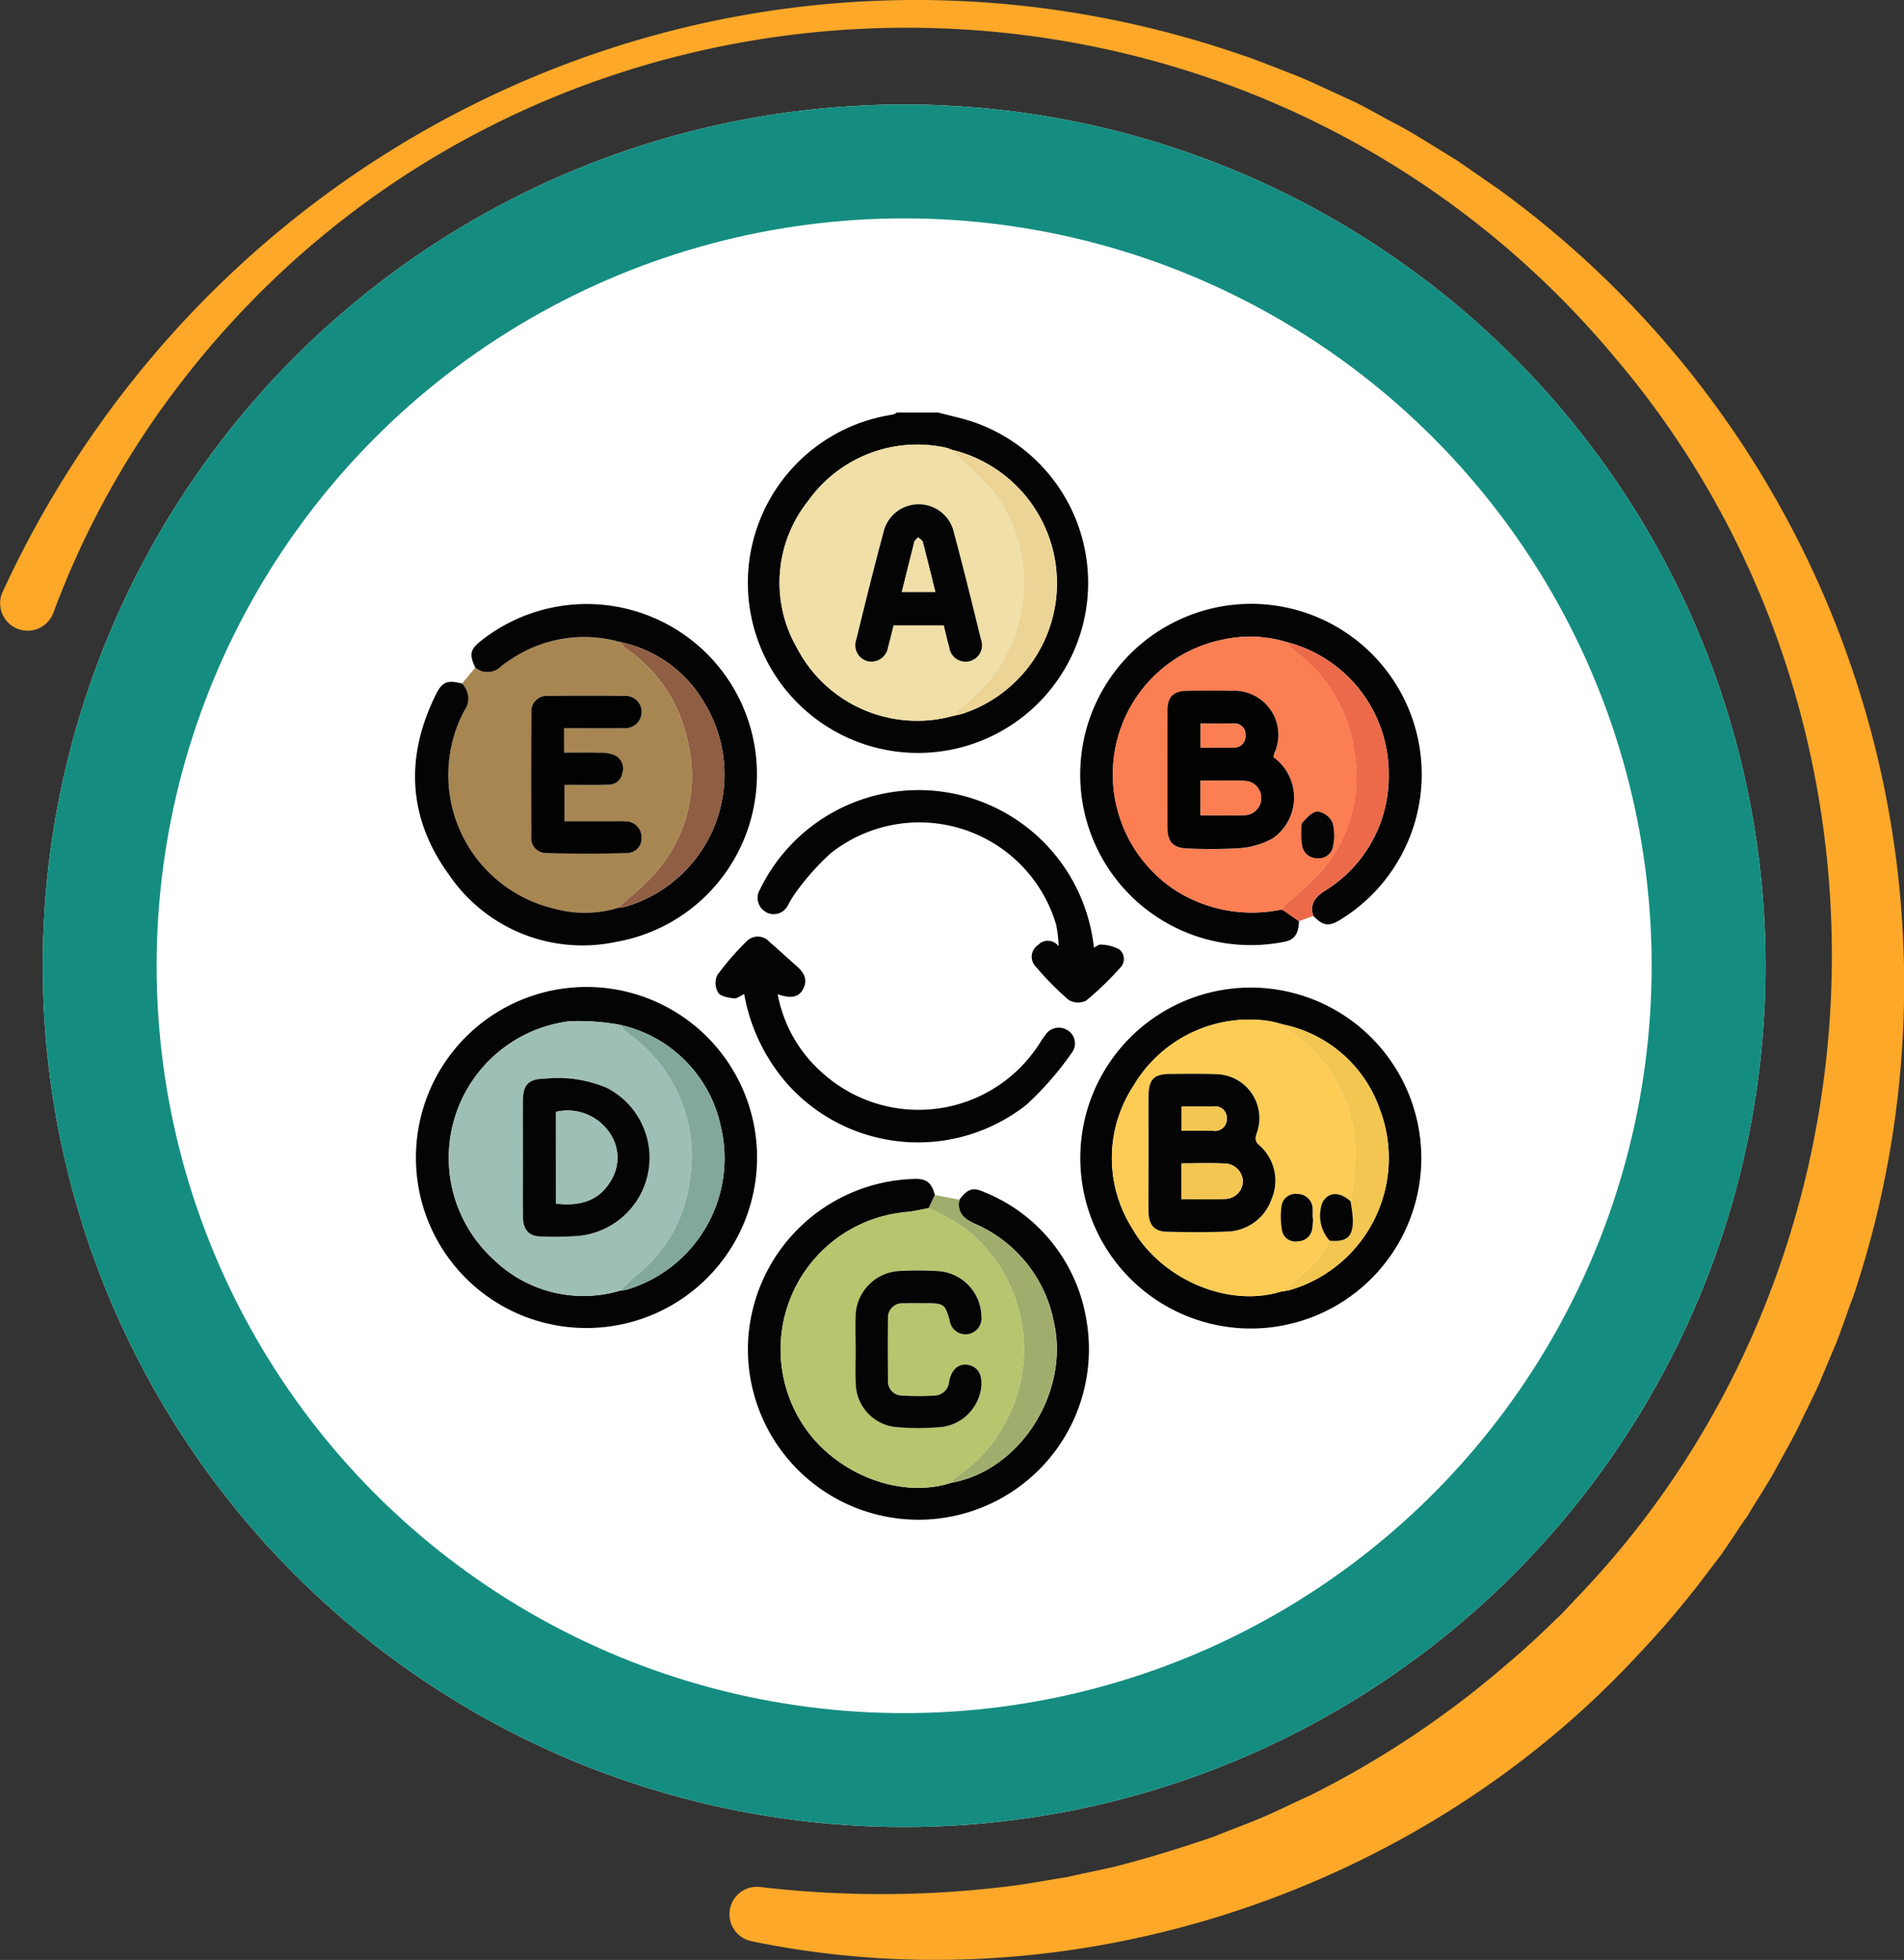 <svg xmlns="http://www.w3.org/2000/svg" width="133.722" height="137.678" viewBox="0 0 133.722 137.678">
  <rect x="0" y="0" width="133.722" height="137.678" fill="#333333" stroke="none"/>
  <g id="Grupo_883429" data-name="Grupo 883429" transform="translate(-285 -1928.076)">
    <g id="Elipse_5266" data-name="Elipse 5266" transform="translate(288 1935.415)" fill="#fff" stroke="#148d80" stroke-width="8">
      <circle cx="60.5" cy="60.5" r="60.5" stroke="none"/>
      <circle cx="60.5" cy="60.5" r="56.5" fill="none"/>
    </g>
    <g id="Grupo_881873" data-name="Grupo 881873" transform="translate(285 1928.076)">
      <g id="Grupo_875403" data-name="Grupo 875403" transform="translate(0 0)">
        <path id="Trazado_612672" data-name="Trazado 612672" d="M742.946,514.331c15.253-33.089,52.448-49.655,87.048-37.717.7.215,2.633.982,3.358,1.27.627.219,1.584.654,2.2.943l2.177,1c1.036.48,2.151,1.161,3.18,1.679,1.222.651,2.931,1.753,4.117,2.466.595.4,2.339,1.623,2.964,2.049a69.019,69.019,0,0,1,24.933,77.8c-.3.742-.961,2.722-1.273,3.449-.239.552-.714,1.7-.954,2.259-.326.864-1.185,2.489-1.565,3.33-.5,1.034-1.2,2.227-1.738,3.244-.448.822-1.442,2.342-1.91,3.148-.464.623-1.605,2.427-2.086,3.035-.37.471-1.121,1.476-1.492,1.951-1.166,1.488-2.695,3.286-4,4.648-15.532,16.862-39.9,24.888-62.36,20.22a1.93,1.93,0,0,1,.587-3.811,72.6,72.6,0,0,0,18.194-.14c.795-.112,2.6-.435,3.353-.544.635-.153,2.636-.568,3.315-.725,2.373-.6,4.708-1.332,7.022-2.123,1.2-.492,2.482-.95,3.664-1.463.733-.324,2.371-1.111,3.067-1.421a66.411,66.411,0,0,0,13.995-9.36c.971-.8,2.406-2.143,3.317-3.042.454-.4,1.135-1.172,1.566-1.616,22.662-23.692,23.86-61.953,2.557-87-26.347-31.55-75.747-30.837-100.826,1.916a61.294,61.294,0,0,0-8.847,16.028,1.93,1.93,0,1,1-3.562-1.482Z" transform="translate(-742.764 -472.746)" fill="#fda829"/>
      </g>
    </g>
    <g id="Grupo_881881" data-name="Grupo 881881" transform="translate(108.806 1330.605)">
      <path id="Trazado_619998" data-name="Trazado 619998" d="M341.458,626.449c.883.237,1.788.413,2.645.722a11.949,11.949,0,1,1-5.832-.575,1.132,1.132,0,0,0,.3-.147Zm.91,2.6a2.007,2.007,0,0,0-.356-.129,9.383,9.383,0,0,0-9.652,3.709,9.2,9.2,0,0,0-.812,10.351,9.517,9.517,0,0,0,10.988,4.773,6.561,6.561,0,0,0,.657-.156,9.646,9.646,0,0,0-.825-18.549Z" transform="translate(-99.383)" fill="#040404"/>
      <path id="Trazado_619999" data-name="Trazado 619999" d="M218.649,712.566l.933-1.124a1.33,1.33,0,0,0,1.8-.076,7.579,7.579,0,0,1,.743-.526,9.205,9.205,0,0,1,7.616-1.194,2.572,2.572,0,0,0,.385.43,10.448,10.448,0,0,1,4.4,6.694,10.283,10.283,0,0,1-2.759,9.592c-.674.7-1.447,1.31-2.175,1.961a7.966,7.966,0,0,1-4.485.048A9.64,9.64,0,0,1,218.8,714.49,1.464,1.464,0,0,0,218.649,712.566Zm7.173,3.137h.783c1.138,0,2.277.017,3.415-.008a1.15,1.15,0,0,0,1.243-1.151,1.126,1.126,0,0,0-1.2-1.112q-2.694-.031-5.389,0a1.075,1.075,0,0,0-1.159,1.139c-.019,2.909-.014,5.819-.007,8.729a1.055,1.055,0,0,0,1.043,1.177q2.844.071,5.69,0a1.033,1.033,0,0,0,1.016-1.12,1.116,1.116,0,0,0-1.115-1.113c-.276-.023-.556-.009-.835-.01h-3.47v-2.552c1.062,0,2.069.018,3.076-.007a.973.973,0,0,0,1-.858,1.025,1.025,0,0,0-.616-1.246,2.724,2.724,0,0,0-.964-.147c-.826-.019-1.653-.006-2.516-.006Z" transform="translate(-10.007 -67.077)" fill="#a88652"/>
      <path id="Trazado_620000" data-name="Trazado 620000" d="M205.659,850.642a11.979,11.979,0,1,1,11.87,11.968A11.958,11.958,0,0,1,205.659,850.642Zm14.333-9.327a16.216,16.216,0,0,0-3.523-.255,9.666,9.666,0,0,0-5.393,16.7,9.057,9.057,0,0,0,8.92,2.227,3.887,3.887,0,0,0,.516-.085,9.633,9.633,0,0,0,6.556-11.462A9.271,9.271,0,0,0,219.992,841.315Z" transform="translate(-0.253 -171.853)" fill="#040404"/>
      <path id="Trazado_620001" data-name="Trazado 620001" d="M474.844,850.8a11.975,11.975,0,1,1-11.927-12.062A11.991,11.991,0,0,1,474.844,850.8Zm-9.751,9.265-.007.009a4.3,4.3,0,0,0,.52-.088,9.655,9.655,0,0,0,6.308-12.74,9.154,9.154,0,0,0-6.845-5.929,6.943,6.943,0,0,0-1.095-.254,9.454,9.454,0,0,0-9.342,4.568,9.25,9.25,0,0,0-.11,9.993c2.008,3.549,6.59,5.543,10.236,4.534Z" transform="translate(-198.828 -171.895)" fill="#040404"/>
      <path id="Trazado_620002" data-name="Trazado 620002" d="M466.265,719.481c-.039.96-.338,1.342-1.173,1.475a11.98,11.98,0,0,1-7.013-22.75,11.978,11.978,0,0,1,10.982,21.238c-.724.421-1.131.345-1.789-.333-.276-.83.134-1.322.794-1.754a9.412,9.412,0,0,0,4.5-8.207,9.531,9.531,0,0,0-7.188-9.279,8.841,8.841,0,0,0-4.415-.177,9.632,9.632,0,0,0-7.594,7.635,9.75,9.75,0,0,0,4.1,9.906,10.023,10.023,0,0,0,7.609,1.417Z" transform="translate(-198.84 -57.302)" fill="#040404"/>
      <path id="Trazado_620003" data-name="Trazado 620003" d="M208.642,702.9a1.464,1.464,0,0,1,.152,1.924,9.64,9.64,0,0,0,6.309,13.881,7.966,7.966,0,0,0,4.485-.048,4.169,4.169,0,0,0,.518-.08,9.679,9.679,0,0,0,5.5-14.418,8.9,8.9,0,0,0-5.872-4.178,9.2,9.2,0,0,0-7.616,1.194,7.592,7.592,0,0,0-.743.526,1.33,1.33,0,0,1-1.8.076c-.454-.946-.352-1.3.464-1.929a11.956,11.956,0,1,1,9.413,21.2,11.33,11.33,0,0,1-11.718-4.711c-2.9-3.984-3.113-8.312-.895-12.729C207.264,702.768,207.647,702.636,208.642,702.9Z" transform="translate(0 -57.412)" fill="#040404"/>
      <path id="Trazado_620004" data-name="Trazado 620004" d="M343.052,910.82c.577-.771.942-.893,1.729-.541a11.7,11.7,0,0,1,7.207,9.1,11.975,11.975,0,1,1-23.774,1.307,12.02,12.02,0,0,1,11.69-11.327c.838-.022,1.194.261,1.425,1.134l-.431.918c-.518.093-1.032.229-1.554.274a9.688,9.688,0,0,0-7.223,15.029c2.266,3.4,6.791,5.144,10.339,3.994,4.843-.845,8.343-6.337,7.226-11.292a9.49,9.49,0,0,0-5.577-6.919C343.364,912.156,342.862,911.72,343.052,910.82Z" transform="translate(-99.475 -229.075)" fill="#040404"/>
      <path id="Trazado_620005" data-name="Trazado 620005" d="M352.962,776.764a7.664,7.664,0,0,0-.181-1.563,10.018,10.018,0,0,0-15.839-4.964,17.92,17.92,0,0,0-2.535,2.878,8.986,8.986,0,0,0-.463.78,1.1,1.1,0,0,1-1.564.441,1.145,1.145,0,0,1-.379-1.589,12.382,12.382,0,0,1,23.443,4.1c.193-.087.354-.229.49-.208a2.932,2.932,0,0,1,1.283.33.866.866,0,0,1,.076,1.295,22.13,22.13,0,0,1-2.394,2.31,1.276,1.276,0,0,1-1.224-.044,21.1,21.1,0,0,1-2.339-2.373.978.978,0,0,1,.179-1.479.931.931,0,0,1,1.45.084c.034-.041.069-.081,0,0C353.015,776.672,352.988,776.718,352.962,776.764Z" transform="translate(-102.423 -112.815)" fill="#040404"/>
      <path id="Trazado_620006" data-name="Trazado 620006" d="M318.264,823.937c-.278.126-.516.335-.721.306-.394-.055-.929-.138-1.11-.407a1.342,1.342,0,0,1-.062-1.226,19.246,19.246,0,0,1,2.087-2.4,1.08,1.08,0,0,1,1.573.057c.636.542,1.243,1.116,1.873,1.665.514.449.868.942.5,1.645-.3.585-.821.7-1.787.374a9.673,9.673,0,0,0,3.063,5.453,10.079,10.079,0,0,0,15.353-2.037,6.58,6.58,0,0,1,.386-.562,1.122,1.122,0,0,1,1.538-.336,1.079,1.079,0,0,1,.311,1.594A21.962,21.962,0,0,1,338.1,831.7a12.291,12.291,0,0,1-16.842-1.493A13.006,13.006,0,0,1,318.264,823.937Z" transform="translate(-89.803 -156.638)" fill="#040404"/>
      <path id="Trazado_620007" data-name="Trazado 620007" d="M397.106,915.651c-.19.9.313,1.335,1.055,1.673a9.49,9.49,0,0,1,5.577,6.919c1.117,4.955-2.383,10.447-7.226,11.292a2.473,2.473,0,0,1,.389-.427,10.188,10.188,0,0,0,3.145-3.314,10.779,10.779,0,0,0-2.552-14.129,16.818,16.818,0,0,0-2.543-1.426l.431-.918Z" transform="translate(-153.529 -233.905)" fill="#a0ae6d"/>
      <path id="Trazado_620008" data-name="Trazado 620008" d="M525.619,711.169a9.531,9.531,0,0,1,7.188,9.279,9.412,9.412,0,0,1-4.5,8.207c-.66.432-1.069.924-.794,1.754l-1.007.37-1.2-.829a4.426,4.426,0,0,1,.368-.439,30.772,30.772,0,0,0,2.419-2.251,10.158,10.158,0,0,0,2.338-8.126,10.594,10.594,0,0,0-4.347-7.428A3.475,3.475,0,0,1,525.619,711.169Z" transform="translate(-259.087 -68.599)" fill="#ec6a49"/>
      <path id="Trazado_620009" data-name="Trazado 620009" d="M352.105,657.551a9.517,9.517,0,0,1-10.988-4.773,9.2,9.2,0,0,1,.812-10.351,9.384,9.384,0,0,1,9.652-3.71,2.007,2.007,0,0,1,.356.129c.188.189.375.378.565.565a19.208,19.208,0,0,1,2.582,2.6,10.488,10.488,0,0,1,1.893,7.413,10.85,10.85,0,0,1-4.293,7.493A5.017,5.017,0,0,0,352.105,657.551Zm-.676-6.357c.136.551.245,1.044.379,1.53a1.153,1.153,0,1,0,2.228-.526c-.613-2.5-1.226-5-1.895-7.492a2.535,2.535,0,0,0-4.962,0c-.67,2.487-1.282,4.99-1.9,7.491a1.164,1.164,0,0,0,.779,1.513,1.18,1.18,0,0,0,1.45-.99c.141-.5.258-1.013.387-1.524Z" transform="translate(-108.953 -9.796)" fill="#f0dfa7"/>
      <path id="Trazado_620010" data-name="Trazado 620010" d="M403.333,658.829a5.017,5.017,0,0,1,.578-.629,10.85,10.85,0,0,0,4.293-7.493,10.487,10.487,0,0,0-1.893-7.413,19.2,19.2,0,0,0-2.582-2.6c-.19-.187-.377-.377-.565-.565a9.646,9.646,0,0,1,.825,18.549A6.564,6.564,0,0,1,403.333,658.829Z" transform="translate(-160.18 -11.073)" fill="#ebd495"/>
      <path id="Trazado_620011" data-name="Trazado 620011" d="M250.513,733.27v1.712c.863,0,1.69-.013,2.516.006a2.721,2.721,0,0,1,.964.147,1.025,1.025,0,0,1,.616,1.246.973.973,0,0,1-1,.858c-1.007.025-2.015.007-3.076.007V739.8H254c.278,0,.558-.014.835.01a1.116,1.116,0,0,1,1.115,1.113,1.033,1.033,0,0,1-1.016,1.12q-2.844.075-5.69,0a1.055,1.055,0,0,1-1.043-1.177c-.007-2.91-.012-5.819.007-8.729A1.075,1.075,0,0,1,249.367,731q2.694-.038,5.389,0a1.126,1.126,0,0,1,1.2,1.112,1.15,1.15,0,0,1-1.243,1.151c-1.138.025-2.277.007-3.415.008Z" transform="translate(-34.698 -84.644)" fill="#020201"/>
      <path id="Trazado_620012" data-name="Trazado 620012" d="M280.355,711.168a8.9,8.9,0,0,1,5.872,4.178,9.679,9.679,0,0,1-5.5,14.418,4.183,4.183,0,0,1-.518.08c.728-.651,1.5-1.258,2.175-1.961a10.283,10.283,0,0,0,2.759-9.592,10.448,10.448,0,0,0-4.4-6.694A2.569,2.569,0,0,1,280.355,711.168Z" transform="translate(-60.62 -68.599)" fill="#905e42"/>
      <path id="Trazado_620013" data-name="Trazado 620013" d="M229.538,869.89a9.056,9.056,0,0,1-8.92-2.227,9.666,9.666,0,0,1,5.393-16.7,16.224,16.224,0,0,1,3.523.255,6.035,6.035,0,0,0,.608.636,10.555,10.555,0,0,1,4.239,10.591,9.994,9.994,0,0,1-3.6,6.288C230.346,869.093,229.952,869.5,229.538,869.89Zm-6.822-9.422c0,1.417-.013,2.834,0,4.25.011.88.4,1.343,1.188,1.367a22.581,22.581,0,0,0,2.654-.031,5.513,5.513,0,0,0,2.047-10.4,8.729,8.729,0,0,0-4.373-.642c-1.1.006-1.511.412-1.519,1.514C222.708,857.837,222.716,859.152,222.716,860.468Z" transform="translate(-9.795 -181.757)" fill="#9ebfb5"/>
      <path id="Trazado_620014" data-name="Trazado 620014" d="M281,871.169c.414-.387.809-.8,1.245-1.157a9.994,9.994,0,0,0,3.6-6.288,10.554,10.554,0,0,0-4.239-10.591,6.037,6.037,0,0,1-.608-.636,9.271,9.271,0,0,1,7.076,7.125,9.633,9.633,0,0,1-6.556,11.462A3.887,3.887,0,0,1,281,871.169Z" transform="translate(-61.257 -183.036)" fill="#82a89c"/>
      <path id="Trazado_620015" data-name="Trazado 620015" d="M474.19,869.9c-3.647,1.008-8.228-.985-10.236-4.534a9.25,9.25,0,0,1,.11-9.993,9.454,9.454,0,0,1,9.342-4.568,6.943,6.943,0,0,1,1.095.254,5.269,5.269,0,0,0,.488.444,10.391,10.391,0,0,1,4.651,8.919,27.617,27.617,0,0,1-.335,3.065c-.771-.693-1.559-.664-1.965.072a2.623,2.623,0,0,0,.5,2.7,9.509,9.509,0,0,1-1.027,1.536c-.712.726-1.525,1.352-2.295,2.021l.007-.009Zm-9.069-9.812c0,1.366-.013,2.732,0,4.1.013.959.4,1.42,1.282,1.442,1.365.033,2.733.055,4.1-.009a3.4,3.4,0,0,0,3.264-2.291,3.293,3.293,0,0,0-.9-3.8c-.311-.295-.243-.524-.135-.856a3.087,3.087,0,0,0-2.849-4.108c-1.086-.04-2.175-.02-3.262-.014-1.11.006-1.484.382-1.494,1.516C465.112,857.409,465.121,858.749,465.121,860.09Zm11.544,4.582h-.023c0-.2.009-.4,0-.607a1.051,1.051,0,0,0-1.052-1.083.988.988,0,0,0-1.131.892,5.542,5.542,0,0,0,.049,1.719.947.947,0,0,0,1.111.708,1.017,1.017,0,0,0,1-.873A5.285,5.285,0,0,0,476.665,864.671Z" transform="translate(-208.259 -181.638)" fill="#fccc55"/>
      <path id="Trazado_620016" data-name="Trazado 620016" d="M525.4,871.05c.77-.668,1.583-1.3,2.295-2.021a9.508,9.508,0,0,0,1.027-1.536c1.189.11,1.638-.268,1.632-1.441a10.758,10.758,0,0,0-.166-1.331,27.62,27.62,0,0,0,.335-3.065,10.391,10.391,0,0,0-4.651-8.919,5.282,5.282,0,0,1-.488-.444,9.154,9.154,0,0,1,6.845,5.929,9.655,9.655,0,0,1-6.308,12.74A4.323,4.323,0,0,1,525.4,871.05Z" transform="translate(-259.143 -182.87)" fill="#f3c652"/>
      <path id="Trazado_620017" data-name="Trazado 620017" d="M523.752,950.913l.335-.093Z" transform="translate(-257.822 -262.65)" fill="#f3c652"/>
      <path id="Trazado_620018" data-name="Trazado 620018" d="M475.055,709.59a3.476,3.476,0,0,0,.473.535,10.594,10.594,0,0,1,4.347,7.428,10.158,10.158,0,0,1-2.338,8.126,30.777,30.777,0,0,1-2.419,2.251,4.424,4.424,0,0,0-.368.439,10.023,10.023,0,0,1-7.609-1.416,9.75,9.75,0,0,1-4.1-9.906,9.632,9.632,0,0,1,7.594-7.635A8.842,8.842,0,0,1,475.055,709.59Zm-.906,8.088c.026-.106.037-.181.063-.251a3.1,3.1,0,0,0-2.976-4.4c-1.036-.026-2.073-.017-3.11,0-1.017.015-1.41.414-1.413,1.443q-.013,4.058,0,8.115c0,1.1.409,1.505,1.516,1.519a32.414,32.414,0,0,0,3.562-.027,5.544,5.544,0,0,0,2.338-.7A3.5,3.5,0,0,0,474.149,717.678Zm1.953,5.333a5.154,5.154,0,0,0,.067.886,1.06,1.06,0,0,0,1.083.882,1,1,0,0,0,1.086-.864,3.417,3.417,0,0,0-.04-1.642,1.4,1.4,0,0,0-1.027-.781c-.36,0-.774.433-1.064.765C476.058,722.428,476.126,722.79,476.1,723.011Z" transform="translate(-208.522 -67.02)" fill="#fc7e53"/>
      <path id="Trazado_620019" data-name="Trazado 620019" d="M350.617,920.144a16.817,16.817,0,0,1,2.543,1.426,10.779,10.779,0,0,1,2.552,14.129,10.188,10.188,0,0,1-3.145,3.314,2.474,2.474,0,0,0-.389.427c-3.547,1.151-8.073-.6-10.339-3.994a9.688,9.688,0,0,1,7.223-15.029C349.585,920.372,350.1,920.237,350.617,920.144Zm-5.137,9.89h.009c0,.835-.034,1.671.008,2.5a3.142,3.142,0,0,0,2.666,2.97,16.909,16.909,0,0,0,3.473,0,3.2,3.2,0,0,0,2.667-2.737c.113-.889-.2-1.46-.879-1.607s-1.2.276-1.368,1.168a1.067,1.067,0,0,1-1.066.984,17.561,17.561,0,0,1-2.2,0,1,1,0,0,1-1.032-1.082c-.007-1.442-.014-2.884,0-4.325a1.008,1.008,0,0,1,1.107-1.079c.556-.017,1.113-.01,1.669-.007,1.136.005,1.257.094,1.556,1.212a1.124,1.124,0,0,0,2.229-.3,3.252,3.252,0,0,0-2.916-3.155,23.081,23.081,0,0,0-2.8-.017,3.237,3.237,0,0,0-3.118,3.195C345.456,928.515,345.48,929.275,345.48,930.034Z" transform="translate(-109.195 -237.811)" fill="#b6c56e"/>
      <path id="Trazado_620020" data-name="Trazado 620020" d="M442.861,823.3c.027-.046.053-.092,0,0,.071-.083.036-.043,0,0Z" transform="translate(-192.322 -159.352)" fill="#fdfdfd"/>
      <path id="Trazado_620021" data-name="Trazado 620021" d="M374.139,668.834H370.61c-.129.512-.246,1.021-.387,1.524a1.18,1.18,0,0,1-1.45.99,1.164,1.164,0,0,1-.779-1.513c.613-2.5,1.225-5,1.9-7.491a2.535,2.535,0,0,1,4.962,0c.669,2.487,1.282,4.99,1.895,7.492a1.153,1.153,0,1,1-2.228.526C374.383,669.878,374.274,669.385,374.139,668.834Zm-2.944-2.351h2.349c-.3-1.2-.576-2.355-.879-3.5-.035-.132-.216-.225-.33-.336-.09.109-.23.2-.262.329C371.775,664.123,371.5,665.273,371.195,666.483Z" transform="translate(-131.661 -27.435)" fill="#040404"/>
      <path id="Trazado_620022" data-name="Trazado 620022" d="M245.147,877.837c0-1.316-.007-2.631,0-3.947.008-1.1.417-1.508,1.519-1.514a8.729,8.729,0,0,1,4.373.642,5.513,5.513,0,0,1-2.047,10.4,22.581,22.581,0,0,1-2.654.031c-.783-.024-1.177-.487-1.188-1.367C245.135,880.671,245.148,879.254,245.147,877.837Zm2.316,3.309c1.582.174,2.936-.117,3.8-1.518a3.055,3.055,0,0,0-.058-3.5,3.565,3.565,0,0,0-3.744-1.428Z" transform="translate(-32.227 -199.126)" fill="#040404"/>
      <path id="Trazado_620023" data-name="Trazado 620023" d="M476.072,876.137c0-1.34-.009-2.681,0-4.021.01-1.133.384-1.51,1.494-1.516,1.087-.005,2.176-.026,3.262.014a3.087,3.087,0,0,1,2.849,4.108c-.108.332-.177.561.135.856a3.293,3.293,0,0,1,.9,3.8,3.4,3.4,0,0,1-3.264,2.291c-1.363.064-2.731.042-4.1.009-.877-.021-1.27-.483-1.282-1.442C476.058,878.869,476.072,877.5,476.072,876.137Zm2.314.739v2.511c1.066,0,2.093.044,3.114-.015a1.25,1.25,0,0,0,1.191-1.241,1.289,1.289,0,0,0-1.277-1.244C480.436,876.843,479.453,876.876,478.386,876.876Zm.01-4v1.712c.764,0,1.491,0,2.219,0a.828.828,0,0,0,.952-.848.815.815,0,0,0-.929-.865C479.932,872.881,479.226,872.88,478.4,872.88Z" transform="translate(-219.21 -197.686)" fill="#040404"/>
      <path id="Trazado_620024" data-name="Trazado 620024" d="M541.483,915.482a10.723,10.723,0,0,1,.166,1.331c.005,1.172-.443,1.551-1.632,1.441a2.623,2.623,0,0,1-.5-2.7C539.923,914.818,540.712,914.789,541.483,915.482Z" transform="translate(-270.438 -233.63)" fill="#040404"/>
      <path id="Trazado_620025" data-name="Trazado 620025" d="M527.177,916.611a5.29,5.29,0,0,1-.051.756,1.017,1.017,0,0,1-1,.873.947.947,0,0,1-1.111-.708,5.541,5.541,0,0,1-.049-1.719.988.988,0,0,1,1.131-.892A1.051,1.051,0,0,1,527.152,916c.01.2,0,.4,0,.607Z" transform="translate(-258.772 -233.578)" fill="#040404"/>
      <path id="Trazado_620026" data-name="Trazado 620026" d="M490.485,733.8a3.5,3.5,0,0,1-.022,5.693,5.545,5.545,0,0,1-2.338.7,32.383,32.383,0,0,1-3.562.027c-1.107-.014-1.513-.424-1.516-1.519q-.009-4.058,0-8.115c0-1.029.4-1.429,1.413-1.443,1.036-.015,2.074-.024,3.11,0a3.1,3.1,0,0,1,2.976,4.4C490.522,733.622,490.511,733.7,490.485,733.8Zm-5.125,4.08c1.113,0,2.194.047,3.268-.017a1.207,1.207,0,0,0,.022-2.376c-1.094-.077-2.2-.022-3.291-.022Zm.017-6.446v1.7c.8,0,1.558.022,2.311-.008a.793.793,0,0,0,.838-.871.757.757,0,0,0-.8-.818C486.95,731.421,486.175,731.437,485.377,731.437Z" transform="translate(-224.859 -83.145)" fill="#020201"/>
      <path id="Trazado_620027" data-name="Trazado 620027" d="M532.419,775.244c.024-.221-.044-.583.106-.753.29-.331.7-.767,1.064-.765a1.4,1.4,0,0,1,1.027.781,3.418,3.418,0,0,1,.04,1.641,1,1,0,0,1-1.086.864,1.06,1.06,0,0,1-1.083-.882A5.164,5.164,0,0,1,532.419,775.244Z" transform="translate(-264.84 -119.253)" fill="#040404"/>
      <path id="Trazado_620028" data-name="Trazado 620028" d="M367.916,948.692c0-.759-.024-1.518,0-2.276a3.237,3.237,0,0,1,3.118-3.195,23.056,23.056,0,0,1,2.8.017,3.252,3.252,0,0,1,2.916,3.155,1.124,1.124,0,0,1-2.229.3c-.3-1.118-.42-1.207-1.556-1.212-.556,0-1.113-.01-1.669.007a1.008,1.008,0,0,0-1.107,1.079c-.017,1.441-.009,2.883,0,4.325a1,1,0,0,0,1.032,1.082,17.562,17.562,0,0,0,2.2,0,1.067,1.067,0,0,0,1.066-.984c.166-.893.7-1.312,1.368-1.168s.992.718.879,1.607a3.2,3.2,0,0,1-2.667,2.737,16.913,16.913,0,0,1-3.473,0,3.142,3.142,0,0,1-2.666-2.97c-.041-.832-.008-1.669-.008-2.5Z" transform="translate(-131.631 -256.469)" fill="#040404"/>
      <path id="Trazado_620029" data-name="Trazado 620029" d="M385.026,676.348c.3-1.21.58-2.36.878-3.505.032-.124.172-.22.262-.329.113.111.295.2.33.336.3,1.143.58,2.294.879,3.5Z" transform="translate(-145.493 -37.3)" fill="#f0dfa7"/>
      <path id="Trazado_620030" data-name="Trazado 620030" d="M257.335,890.866v-6.442a3.565,3.565,0,0,1,3.744,1.428,3.055,3.055,0,0,1,.058,3.5C260.271,890.749,258.917,891.04,257.335,890.866Z" transform="translate(-42.099 -208.846)" fill="#9ebfb5"/>
      <path id="Trazado_620031" data-name="Trazado 620031" d="M488.254,903.574c1.067,0,2.05-.033,3.029.011a1.289,1.289,0,0,1,1.277,1.244,1.25,1.25,0,0,1-1.191,1.241c-1.021.059-2.049.015-3.114.015Z" transform="translate(-229.078 -224.384)" fill="#f3c652"/>
      <path id="Trazado_620032" data-name="Trazado 620032" d="M488.3,882.622c.831,0,1.536,0,2.242,0a.815.815,0,0,1,.929.865.828.828,0,0,1-.952.848c-.728,0-1.455,0-2.219,0Z" transform="translate(-229.12 -207.428)" fill="#f3c652"/>
      <path id="Trazado_620033" data-name="Trazado 620033" d="M495.22,764.759v-2.415c1.094,0,2.2-.055,3.291.022a1.207,1.207,0,0,1-.022,2.376C497.414,764.807,496.333,764.759,495.22,764.759Z" transform="translate(-234.719 -110.022)" fill="#fc7e53"/>
      <path id="Trazado_620034" data-name="Trazado 620034" d="M495.309,741.219c.8,0,1.573-.016,2.347.005a.757.757,0,0,1,.8.818.793.793,0,0,1-.838.871c-.752.029-1.506.008-2.311.008Z" transform="translate(-234.791 -92.927)" fill="#fc7e53"/>
    </g>
  </g>
</svg>
